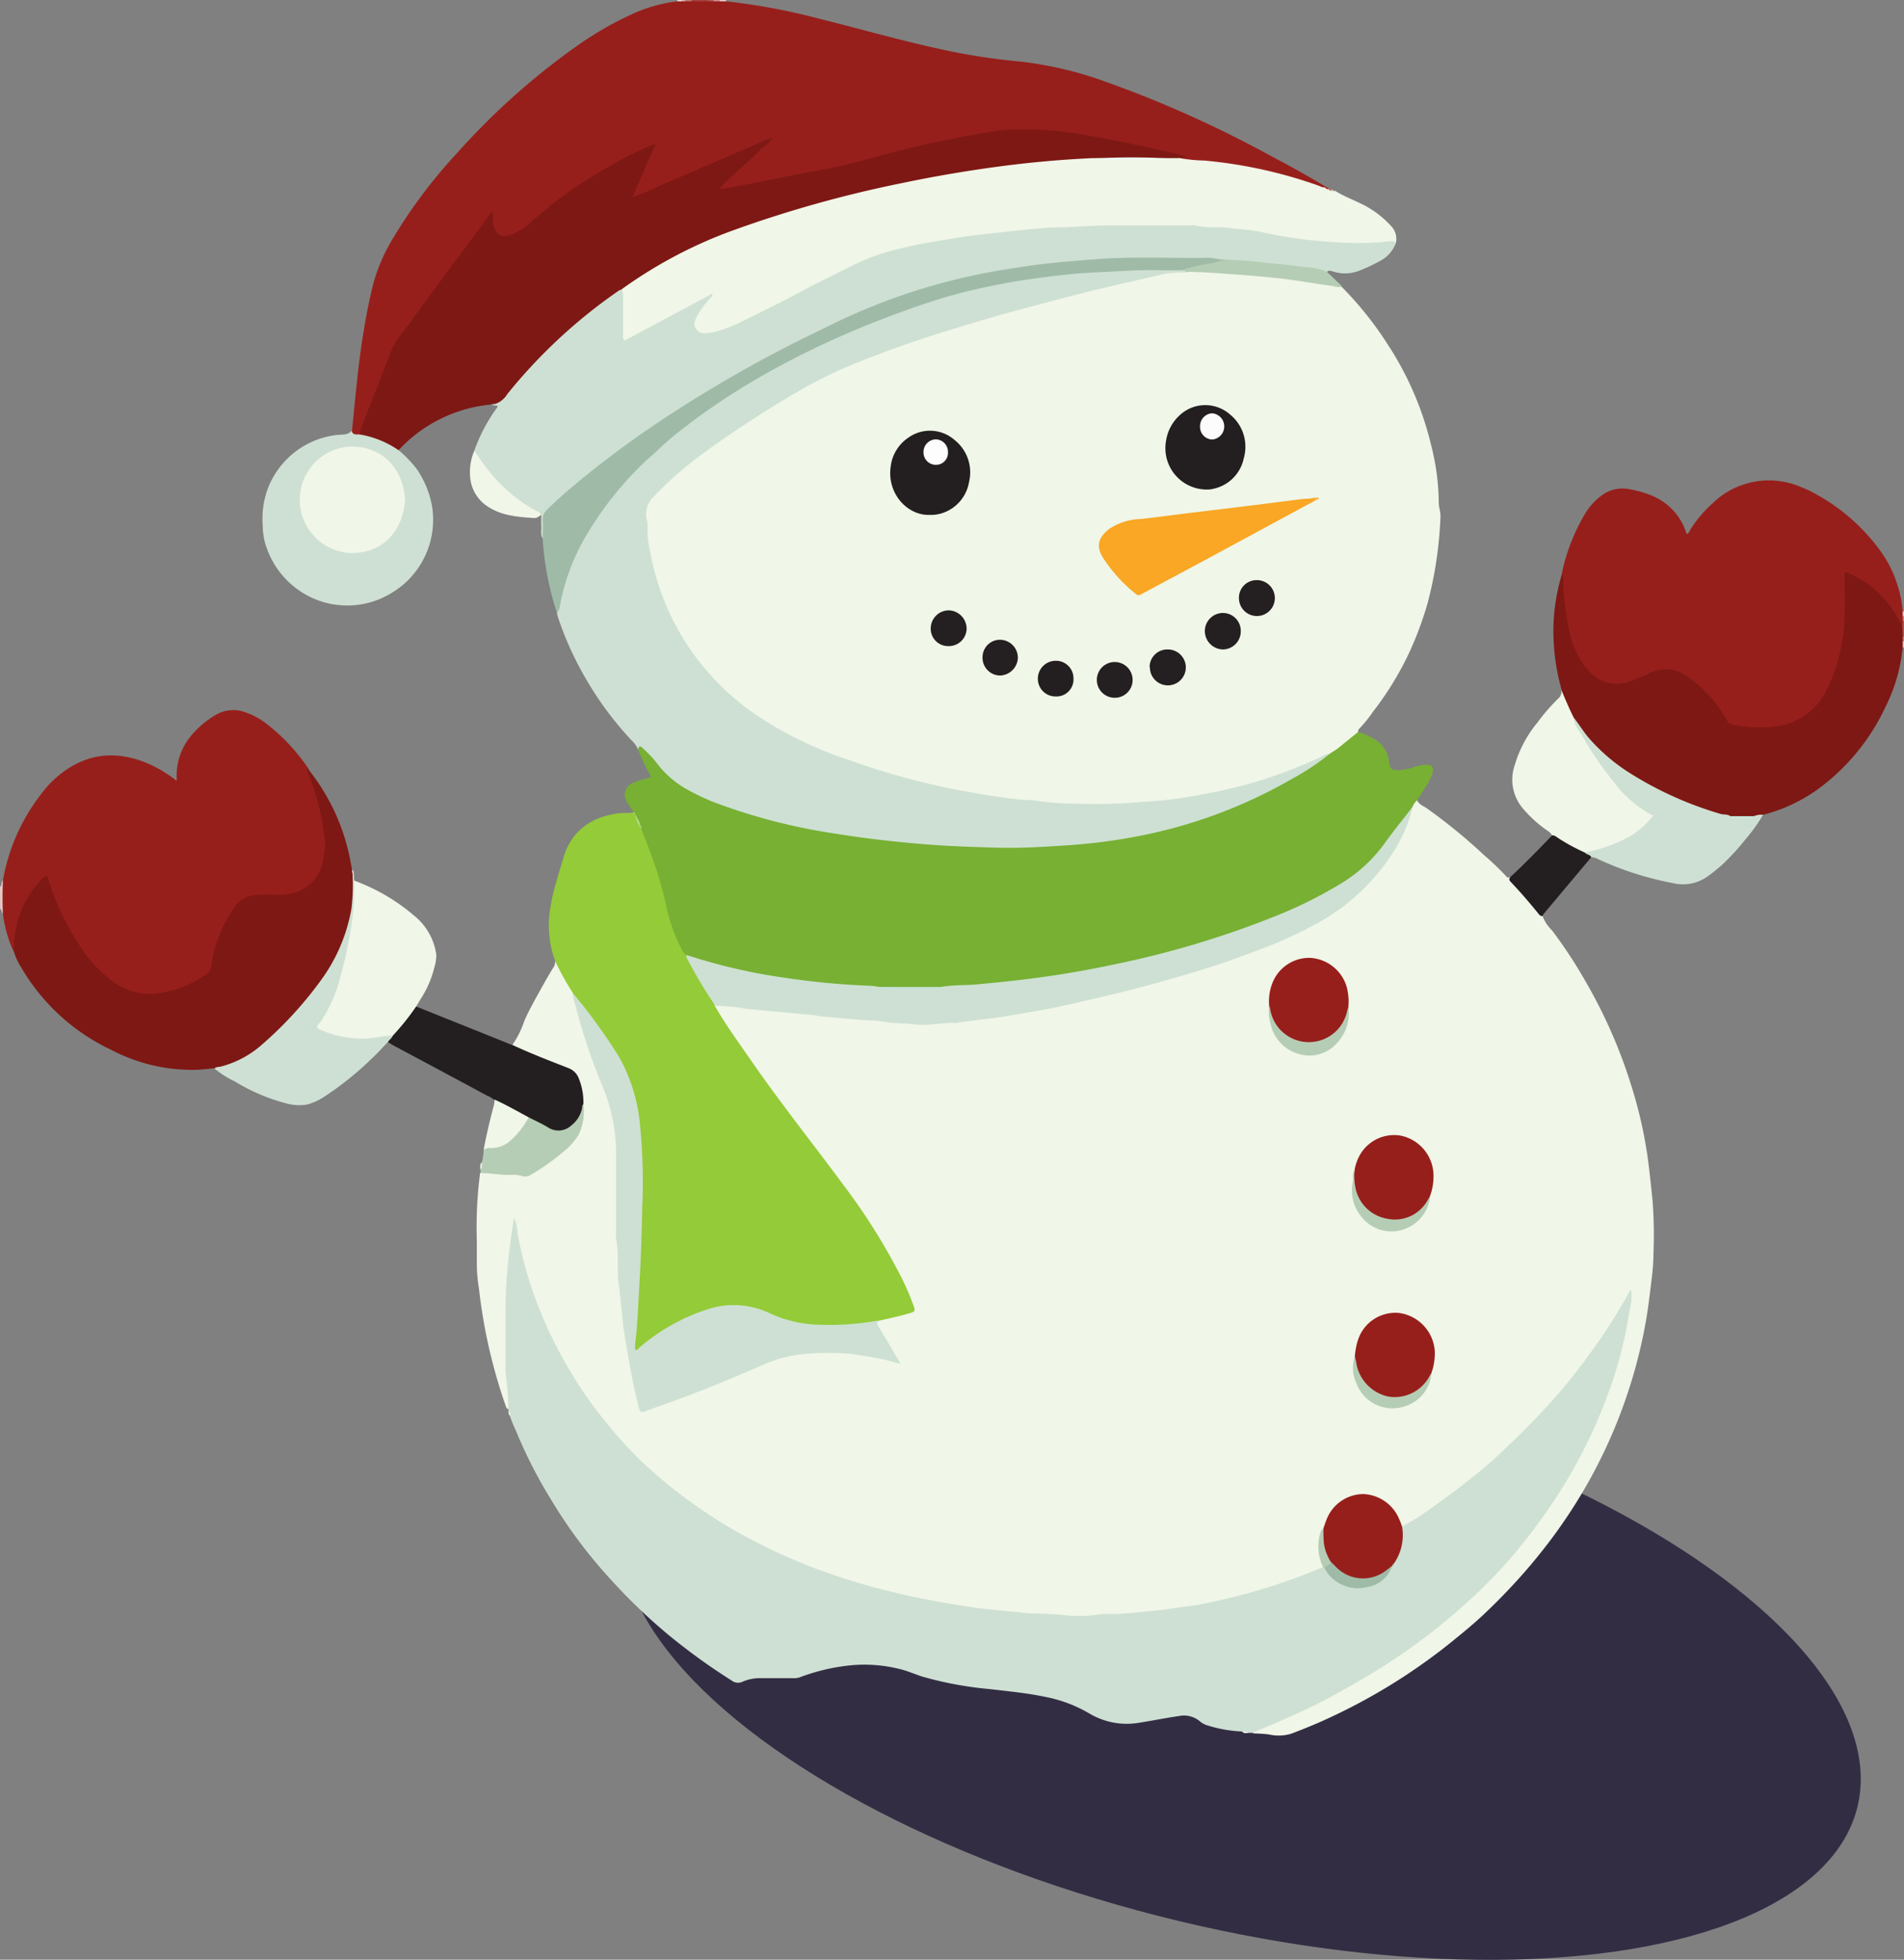 <svg xmlns="http://www.w3.org/2000/svg" viewBox="0 0 260.87 268.55"><rect x="0" y="0" width="260.87" height="268.55" fill="#808080" stroke="none"/><defs><style>.cls-1{fill:#332d44;}.cls-2{fill:#e6c9c8;}.cls-3{fill:#a7413d;}.cls-4{fill:#a8504d;}.cls-5{fill:#bf7572;}.cls-6{fill:#e1cbca;}.cls-7{fill:#ca8d8b;}.cls-8{fill:#e8cccb;}.cls-9{fill:#efdcdb;}.cls-10{fill:#b15956;}.cls-11{fill:#ecd0cf;}.cls-12{fill:#c78380;}.cls-13{fill:#b87e7c;}.cls-14{fill:#d9abab;}.cls-15{fill:#f0f6e8;}.cls-16{fill:#cee0d3;}.cls-17{fill:#971f1b;}.cls-18{fill:#7e1814;}.cls-19{fill:#231f20;}.cls-20{fill:#b6cdb5;}.cls-21{fill:#77b033;}.cls-22{fill:#94cb38;}.cls-23{fill:#9fbba8;}.cls-24{fill:#a9d472;}.cls-25{fill:#aa2e2a;}.cls-26{fill:#c06c66;}.cls-27{fill:#e1c1bd;}.cls-28{fill:#b7ccb5;}.cls-29{fill:#c8ebde;}.cls-30{fill:#c5e2db;}.cls-31{fill:#b9dc8e;}.cls-32{fill:#a6ce69;}.cls-33{fill:#edfaf2;}.cls-34{fill:#f9a724;}.cls-35{fill:#242021;}.cls-36{fill:#241f20;}.cls-37{fill:#f5b64b;}.cls-38{fill:#fcfcfc;}.cls-39{fill:#fdfdfd;}</style></defs><title>Snowman</title><g id="Layer_2" data-name="Layer 2"><g id="Layer_1-2" data-name="Layer 1"><g id="Snowman"><ellipse class="cls-1" cx="170.03" cy="227.18" rx="37.04" ry="86.88" transform="translate(-90.67 339.23) rotate(-76.44)"/><path class="cls-2" d="M0,121.54c.31-.21.1-.66.41-.87a6.09,6.09,0,0,1,0,4.52c-.24-.15-.13-.52-.4-.65Z"/><path class="cls-3" d="M94.74,0H97.1A.23.23,0,0,1,97,.32a3,3,0,0,1-2.21,0A.23.23,0,0,1,94.74,0Z"/><path class="cls-4" d="M260.87,85.1v2.14a.21.21,0,0,1-.31,0,2.6,2.6,0,0,1-.18-1.38,1.25,1.25,0,0,1,.18-.67A.22.22,0,0,1,260.87,85.1Z"/><path class="cls-5" d="M94.74,0a1.23,1.23,0,0,1,0,.19.59.59,0,0,1-.79.11.2.2,0,0,1,0-.3Z"/><path class="cls-6" d="M260.87,88.74h-.19a.62.62,0,0,1-.12-.81.21.21,0,0,1,.31,0Z"/><path class="cls-7" d="M97.75,0h.85a.19.19,0,0,1,0,.29.71.71,0,0,1-.79,0A.19.19,0,0,1,97.75,0Z"/><path class="cls-8" d="M98.62.18a1.1,1.1,0,0,1,0-.18h.86c0,.06,0,.12,0,.18A.54.54,0,0,1,98.62.18Z"/><path class="cls-9" d="M92.81.18a1.09,1.09,0,0,1,0-.18h.64a.2.2,0,0,1,0,.29A.45.45,0,0,1,92.81.18Z"/><path class="cls-10" d="M97.75,0a1.1,1.1,0,0,0,0,.18.43.43,0,0,1-.66,0c0-.07,0-.13,0-.2Z"/><path class="cls-11" d="M260.69,83.8a.37.37,0,0,1,.18,0v.65a.2.2,0,0,1-.29,0A.44.44,0,0,1,260.69,83.8Z"/><path class="cls-12" d="M260.69,84.43a.29.29,0,0,1,.18,0v.64l-.19,0A.41.41,0,0,1,260.69,84.43Z"/><path class="cls-13" d="M260.87,87.89l-.09,0h-.09a.41.41,0,0,1,0-.65l.18,0Z"/><path class="cls-14" d="M93.45.18c0-.06,0-.12,0-.18h.43a.62.62,0,0,1,0,.19A.27.27,0,0,1,93.45.18Z"/><path class="cls-15" d="M194.16,109.67c.24.53.77.75,1.19,1a75.61,75.61,0,0,1,8,6.53,37.39,37.39,0,0,1,3.13,3c.1.13.26,0,.39,0,1.23,1.51,2.62,2.89,3.83,4.43a5.93,5.93,0,0,1,.63.86,5.3,5.3,0,0,0,1.31,2,65,65,0,0,1,4.57,6.95,69.48,69.48,0,0,1,6.4,14.66,61.07,61.07,0,0,1,2.13,9.44c.27,2,.48,4,.68,6a62.55,62.55,0,0,1,.12,7.37c0,1.4-.17,2.82-.35,4.23-.2,1.62-.39,3.24-.67,4.84A70.05,70.05,0,0,1,213.92,209c-1.29,1.86-2.69,3.65-4.15,5.4a84.46,84.46,0,0,1-6.16,6.53c-1.64,1.57-3.4,3-5.18,4.43s-3.74,2.83-5.69,4.13a80.49,80.49,0,0,1-10.54,5.88c-1.73.82-3.52,1.54-5.31,2.22a6,6,0,0,1-3,.1c-.75-.11-1.48-.12-2.23-.16.16-.66.78-.66,1.24-.85A101.06,101.06,0,0,0,191.17,227a76.73,76.73,0,0,0,21.28-21A65.32,65.32,0,0,0,223,179.62a13.11,13.11,0,0,1,.33-2.18,73.28,73.28,0,0,1-5,7.87,92,92,0,0,1-12.63,14.11A80.06,80.06,0,0,1,193.1,209c-.33.2-.64.48-1.08.29a2.4,2.4,0,0,1-.5-.93,5.09,5.09,0,0,0-4.79-3.32c-2.25,0-3.75,1.31-4.72,3.26-.21.42-.32.87-.52,1.29a5.48,5.48,0,0,0-.31,3.92,2.65,2.65,0,0,1,.23,1.33,2,2,0,0,1-1.07.68,81.49,81.49,0,0,1-22.47,5.6,82.79,82.79,0,0,1-10.78.6,112.91,112.91,0,0,1-29.66-4.5,74.13,74.13,0,0,1-24.32-12.09,59.09,59.09,0,0,1-22.29-34.67,8,8,0,0,1-.32-2.67c0-.22-.2,0-.07-.06s0,0,0,.09c-.23,2.35-.56,4.68-.77,7-.23,2.5-.12,5-.17,7.49a67.07,67.07,0,0,0,.39,9.4,1.58,1.58,0,0,1-.26,1.42.9.9,0,0,1-.35-.52,74,74,0,0,1-2.89-10.89c-.31-1.74-.58-3.49-.77-5.24a20.65,20.65,0,0,1-.28-3.6c0-1,0-1.93,0-2.89a57.23,57.23,0,0,1,.45-9.25,1.23,1.23,0,0,1,1-.24c1.48.24,3,.11,4.47.29a2.21,2.21,0,0,0,1.45-.22,35.68,35.68,0,0,0,4.37-3.06,6.48,6.48,0,0,0,2.53-6.13c0-.32,0-.64,0-1-.2-2.08-.85-3.71-3.19-4.35a49.09,49.09,0,0,1-5.25-2.1c-.38-.15-.86-.22-.95-.75a12.84,12.84,0,0,0,1.64-3.32c.74-1.66,1.65-3.22,2.52-4.8.5-.89,1-1.77,1.56-2.65a1.36,1.36,0,0,0,.12-.63c.1,0,.24,0,.28.08.66,1.5,1.78,2.76,2.36,4.32a98.32,98.32,0,0,0,4.1,12.51,25.22,25.22,0,0,1,1.92,9.92c0,3.22-.07,6.43,0,9.65a113.76,113.76,0,0,0,2.81,23.24c.41,1.74.43,1.74,2.13,1.13,5-1.83,10-3.79,14.92-6a19.79,19.79,0,0,1,7.28-1.59,37.29,37.29,0,0,1,10.84,1.27c-.83-1.5-1.71-2.8-2.43-4.18-.22-.43-.62-.86-.06-1.33a26.39,26.39,0,0,1,3.7-1c1.07-.35,1.16-.45.75-1.5a54.85,54.85,0,0,0-4.41-8.55c-3.23-5.33-7.14-10.16-10.88-15.12-3.86-5.13-7.66-10.31-11.12-15.73-.24-.38-.59-.75-.37-1.27a1.75,1.75,0,0,1,1.25-.11c4.39.53,8.79,1,13.19,1.41q5.26.53,10.55.94c7.79.61,15.36-.91,22.91-2.43a171.53,171.53,0,0,0,21.91-5.9A71,71,0,0,0,181,125.88a28.1,28.1,0,0,0,10.17-10.2,21.88,21.88,0,0,0,2.08-5C193.4,110.18,193.58,109.74,194.16,109.67Z"/><path class="cls-16" d="M69.66,193.13a41.59,41.59,0,0,0-.39-5c0-.32,0-.64,0-1,0-2.61,0-5.22,0-7.83a62.06,62.06,0,0,1,.4-6.81c.18-1.87.48-3.72.74-5.6a4.8,4.8,0,0,1,.49,2.07,54.07,54.07,0,0,0,3.37,11.33,58.6,58.6,0,0,0,4.14,8.08,52.67,52.67,0,0,0,4.55,6.44,57.37,57.37,0,0,0,5,5.52,69.61,69.61,0,0,0,12,9,78.4,78.4,0,0,0,16,7.07,94.51,94.51,0,0,0,11.37,2.85c2.44.47,4.88.9,7.34,1.2,1.76.21,3.54.33,5.3.54s3.69.11,5.53.31a18.39,18.39,0,0,0,5.44-.11,6.06,6.06,0,0,1,1.28,0c1.75,0,3.47-.24,5.2-.39,1.88-.15,3.73-.48,5.6-.71,1.15-.14,2.3-.4,3.45-.65a83.25,83.25,0,0,0,14.83-4.7.63.63,0,0,1,.41.21,5.25,5.25,0,0,0,4.3,2.35,4.79,4.79,0,0,0,4.45-2.59c0-.09.09-.18.14-.27l.18-.44a6.72,6.72,0,0,0,1.08-4.36.46.46,0,0,1,.21-.46,29.3,29.3,0,0,0,4.06-2.53c1.91-1.36,3.8-2.75,5.63-4.23,1.25-1,2.48-2,3.64-3.12,2.19-2.05,4.34-4.16,6.37-6.37a76.82,76.82,0,0,0,6-7.35,74.38,74.38,0,0,0,5.52-8.64c0-.05.1-.08.2-.16a7.05,7.05,0,0,1-.21,2.72,57.29,57.29,0,0,1-2.75,10.94,70.31,70.31,0,0,1-6.09,12.82,80.72,80.72,0,0,1-6.77,9.44,68.26,68.26,0,0,1-6.86,7.06,83.06,83.06,0,0,1-14.29,10.41c-2.35,1.36-4.7,2.71-7.15,3.87s-4.86,2.22-7.34,3.22a2.6,2.6,0,0,0-.36.21h-.63c-.25-.21-.6,0-.86-.19a18.28,18.28,0,0,1-4.81-.86,2.7,2.7,0,0,1-.93-.5,3.4,3.4,0,0,0-2.91-.76c-1.79.26-3.56.62-5.35.9a10,10,0,0,1-6.89-1.23,18.88,18.88,0,0,0-5.85-2.25c-2.6-.56-5.25-.81-7.9-1.12a49.45,49.45,0,0,1-9.19-1.71c-1.09-.35-2.13-.83-3.24-1.07a19.73,19.73,0,0,0-6.55-.47,27.27,27.27,0,0,0-7,1.65,2.5,2.5,0,0,1-.94.11c-1.43,0-2.86,0-4.29,0a6,6,0,0,0-2.6.49,1.42,1.42,0,0,1-1.49-.17A84.39,84.39,0,0,1,91.54,224a76.84,76.84,0,0,1-7.86-7.55,67.08,67.08,0,0,1-8.21-11,64.75,64.75,0,0,1-4.59-8.92c-.34-.82-.74-1.62-1-2.47-.18-.18,0-.47-.2-.65A1.48,1.48,0,0,0,69.66,193.13Z"/><path class="cls-17" d="M.4,125.19c-.07-1.5-.06-3,0-4.52a26.69,26.69,0,0,1,5.35-12,13.94,13.94,0,0,1,3.76-3.46c3.55-2.21,7.2-2.12,10.93-.51A18.49,18.49,0,0,1,24.2,107c0-.72,0-1.31.09-1.89a8.34,8.34,0,0,1,2-4.41A12.75,12.75,0,0,1,29.5,98a4.73,4.73,0,0,1,4.11-.39,9.91,9.91,0,0,1,2.73,1.44,26.42,26.42,0,0,1,5.85,6.18,29.78,29.78,0,0,1,2.58,9.43A9.09,9.09,0,0,1,44,119.6a5.79,5.79,0,0,1-5.47,3.28c-1,0-1.93,0-2.89,0a4,4,0,0,0-3.5,1.93,17.07,17.07,0,0,0-2.74,6.91,3,3,0,0,1-1.56,2.39,15.55,15.55,0,0,1-6.4,2.26c-3.86.37-6.63-1.56-9-4.32a33.88,33.88,0,0,1-5.86-10.64c-.12-.31-.07-.81-.5-.85s-.51.35-.71.6a13.53,13.53,0,0,0-3.21,8.11c0,.39,0,.8-.31,1.09A17.09,17.09,0,0,1,.4,125.19Z"/><path class="cls-18" d="M260.69,87.26v1.49a23.25,23.25,0,0,1-2.38,8.17,29.4,29.4,0,0,1-9.14,11.16,22.23,22.23,0,0,1-7.59,3.57,3.11,3.11,0,0,1-1.36.47,16.41,16.41,0,0,1-2.89,0,43.55,43.55,0,0,1-16.13-7.38,21.36,21.36,0,0,1-5.72-6.29,10.23,10.23,0,0,1-1.54-4,29.28,29.28,0,0,1-1.07-9.36A27.45,27.45,0,0,1,214,78.67c.56.12.43.59.46.94.14,1.53.22,3.06.46,4.58a18,18,0,0,0,1.68,5.73q2.55,4.8,7.6,2.83a7,7,0,0,0,.89-.37c2.94-1.66,5.48-.93,7.79,1.27a17.89,17.89,0,0,1,3.83,4.57,1.49,1.49,0,0,0,1.07.8,13.51,13.51,0,0,0,7.3-.21c3-1,4.72-3.33,5.78-6.2a27.77,27.77,0,0,0,1.63-10c0-1.21,0-2.43,0-3.64,0-.72.38-1,1-.65,3.27,1.61,6,3.77,7.13,7.4C260.66,86.25,260.67,86.75,260.69,87.26Z"/><path class="cls-18" d="M1.9,130.38a13.73,13.73,0,0,1,.87-5.23A12.7,12.7,0,0,1,6.26,120c.29.08.31.35.38.57a35.88,35.88,0,0,0,4.08,8.68,18.34,18.34,0,0,0,5.2,5.58A8.68,8.68,0,0,0,22.37,136a14.92,14.92,0,0,0,6-2.59,1.09,1.09,0,0,0,.54-.84,18.24,18.24,0,0,1,2.1-6.46,17,17,0,0,1,1.26-2,3.91,3.91,0,0,1,3.17-1.49,26.62,26.62,0,0,1,2.68,0,8.23,8.23,0,0,0,2.32-.33,5.43,5.43,0,0,0,3.86-4.76,8.93,8.93,0,0,0,.24-2.11c-.16-1.16-.31-2.32-.52-3.47a34.31,34.31,0,0,0-1.91-6.21c-.07-.18-.12-.34,0-.48A28.57,28.57,0,0,1,48,117.93c.08.41.15.83.23,1.25a.81.81,0,0,1,.08.48,19.08,19.08,0,0,1-.19,6.17A27.47,27.47,0,0,1,42,137.31a50.08,50.08,0,0,1-6.44,6.42,9.9,9.9,0,0,1-6.16,2.66c-.78.07-1.56.17-2.34.21a23.88,23.88,0,0,1-11.84-2.74A28.19,28.19,0,0,1,2.92,132.6,8.28,8.28,0,0,1,1.9,130.38Z"/><path class="cls-19" d="M70.26,143.22c2.48,1.16,5,2.12,7.57,3.13a2.42,2.42,0,0,1,1.5,1.51,8.61,8.61,0,0,1,.6,3.44,3.9,3.9,0,0,1-2.52,3.7,2.23,2.23,0,0,1-2,0,32.75,32.75,0,0,1-3.1-1.64c-1.18-.66-2.42-1.2-3.6-1.86a3.19,3.19,0,0,1-1-.78,3.61,3.61,0,0,0-1-.59q-6.37-3.43-12.76-6.84c-.28-.15-.54-.33-.81-.5-.16-.5.31-.68.52-1a40,40,0,0,0,2.5-3.14c.21-.31.37-.7.84-.73L69.66,143C69.86,143.11,70.06,143.16,70.26,143.22Z"/><path class="cls-16" d="M53.82,141.92c-.12.35-.46.53-.64.83-.69.72-1.34,1.47-2.07,2.14a43.72,43.72,0,0,1-6.62,5.36,8.27,8.27,0,0,1-2.41,1.11,6.68,6.68,0,0,1-2.92-.17,26.3,26.3,0,0,1-7-3,12.41,12.41,0,0,1-2.77-1.77c.25-.25.6-.18.91-.27a13.65,13.65,0,0,0,5.59-3,52.51,52.51,0,0,0,8.09-8.83,23.31,23.31,0,0,0,4.18-9.86,28.62,28.62,0,0,0,.14-4.81c.06-.1.12-.09.17,0l.06,1a7.91,7.91,0,0,1,.21,3.8A47.84,47.84,0,0,1,46,136.83a12,12,0,0,1-1.64,3.1c-.44.58-.39.91.32,1.16a14.72,14.72,0,0,0,6.61.84C52.09,141.84,53,141.35,53.82,141.92Z"/><path class="cls-16" d="M215.64,98.37c.75.95,1.37,2,2.17,2.9a25.34,25.34,0,0,0,5.34,4.57,49.18,49.18,0,0,0,12.6,5.7c.44.13.93,0,1.33.31a6.92,6.92,0,0,0,3.2,0,2.83,2.83,0,0,1,1.29-.2,24.12,24.12,0,0,1-2.48,3.45,32.83,32.83,0,0,1-3.1,3.37,23.21,23.21,0,0,1-2,1.61,5.77,5.77,0,0,1-4.77.94,43.27,43.27,0,0,1-10.4-3.35,1.71,1.71,0,0,0-.82-.2c-.44,0-.86-.11-.91-.67a2.69,2.69,0,0,1,1.55-.62,14.41,14.41,0,0,0,6.8-3.63c.51-.52.53-.75-.14-1.15-2.58-1.52-4.31-3.91-6-6.26a44.8,44.8,0,0,1-3.47-5.51C215.59,99.24,215.26,98.84,215.64,98.37Z"/><path class="cls-20" d="M72.43,153.11c.91.47,1.86.89,2.73,1.43a2.59,2.59,0,0,0,3.14-.33,4,4,0,0,0,1.42-2.2c.07-.24,0-.5.21-.71a7.36,7.36,0,0,1-.68,4.26,9.1,9.1,0,0,1-2.08,2.29A30.23,30.23,0,0,1,72.7,161a1.34,1.34,0,0,1-1.13.17A4.5,4.5,0,0,0,70,161c-1.4.07-2.77-.26-4.16-.25v-.39c.23-.33,0-.75.19-1.08a8.93,8.93,0,0,0,.24-1.7.87.87,0,0,1,.87-.49,5,5,0,0,0,3.93-2.38A5.14,5.14,0,0,1,72.43,153.11Z"/><path class="cls-19" d="M217.15,116.83c.22.31.71.25.87.64l-6.48,7.72a2.67,2.67,0,0,0-.22.36.68.68,0,0,1-.52-.32c-1.18-1.46-2.4-2.88-3.69-4.25-.19-.2-.43-.39-.25-.72,2-1.87,3.91-3.8,5.79-5.78a.41.41,0,0,1,.57-.07A30.92,30.92,0,0,1,217.15,116.83Z"/><path class="cls-15" d="M72.43,153.11a11.3,11.3,0,0,1-2.78,3.44,3.9,3.9,0,0,1-2.39.77,1.55,1.55,0,0,0-1,.25c.39-2.07.87-4.12,1.42-6.15a4.53,4.53,0,0,0,.08-.74C69.35,151.4,70.88,152.28,72.43,153.11Z"/><path class="cls-15" d="M66,159.27c0,.37.11.76-.19,1.08C65.84,160,65.68,159.58,66,159.27Z"/><path class="cls-15" d="M170.2,237.3c.3,0,.62-.1.86.19C170.76,237.48,170.43,237.6,170.2,237.3Z"/><path class="cls-15" d="M69.67,193.34c.24.16.21.41.2.65C69.63,193.83,69.67,193.58,69.67,193.34Z"/><path class="cls-21" d="M194.16,109.67a2.21,2.21,0,0,0-.62.89c-3.17,5.43-7.21,9.93-13,12.71a117.27,117.27,0,0,1-19.76,7.25,147,147,0,0,1-17.49,3.61,99.92,99.92,0,0,1-12.45,1.2c-.75,0-1.47.26-2.23.23-2.67,0-5.33,0-8,0-3.41-.3-6.82-.41-10.22-.84a79.87,79.87,0,0,1-16.17-3.5A2.32,2.32,0,0,1,93.08,130a20.52,20.52,0,0,1-1.85-4.89,64.15,64.15,0,0,0-3.36-10.67,3.35,3.35,0,0,1-.2-.61c0-.24-.06-.49-.13-.72a6.24,6.24,0,0,0-.36-.84c-.08-.15-.15-.3-.22-.45a.88.88,0,0,1-.07-.23.3.3,0,0,0-.09-.32c-.27-.42-.57-.82-.81-1.25a1.76,1.76,0,0,1,.87-2.79,9.33,9.33,0,0,1,1.41-.47,1.89,1.89,0,0,0,.92-.34,30.34,30.34,0,0,1-1.78-3.73c0-.87.46-.56.79-.33A7.31,7.31,0,0,1,89.89,104a17.11,17.11,0,0,0,7.94,5.59,83.37,83.37,0,0,0,18.34,4.58c4.17.63,8.34,1.09,12.55,1.32,3.45.18,6.9.48,10.36.39,8.62-.23,17.16-1.05,25.4-3.84a65.45,65.45,0,0,0,17.42-8.79c1-.68,1.9-1.45,2.82-2.22.39-.32.73-.79,1.34-.72a8.76,8.76,0,0,1,2.16.91,4.13,4.13,0,0,1,2.09,3.07c.14,1.15.4,1.3,1.54,1.23a9.66,9.66,0,0,0,2-.42,5.53,5.53,0,0,1,1.57-.3c.82,0,1.08.36.84,1.17a7.1,7.1,0,0,1-.84,1.73C195,108.36,194.58,109,194.16,109.67Z"/><path class="cls-17" d="M93.45.18h3.66l.66,0h1.7a88.67,88.67,0,0,1,13.23,2.5c5.39,1.35,10.74,2.88,16.18,4.06a85,85,0,0,0,10.66,1.67,50.92,50.92,0,0,1,12.05,2.83,156.54,156.54,0,0,1,22.5,10.11c2.52,1.34,5,2.69,7.46,4.19a.19.19,0,0,1-.12.29,2.39,2.39,0,0,1-1.34-.25,65.17,65.17,0,0,0-17.54-3.43c-.37,0-.81,0-1-.46a.46.46,0,0,1,.26-.15c.23-.08,0-.05,0-.05-2.69-.36-5.29-1.17-7.95-1.68a101.88,101.88,0,0,0-10.69-1.66,39.41,39.41,0,0,0-10.33.75c-5.38,1-10.67,2.36-15.94,3.79-2.69.73-5.46,1.13-8.19,1.66s-5.6,1.15-8.42,1.62c-.28.05-.56.12-.84.15s-.62.08-.79-.19.06-.62.28-.83a65.32,65.32,0,0,1,6.64-6l.08-.05c.06-.06.18-.06.19-.17s0-.09,0,0-.07.09-.13.11C103.55,20.2,101.23,21,99,22c-3.53,1.56-7.1,3-10.62,4.58-.53.23-1.2.8-1.67.37s.18-1,.38-1.54c.66-1.73,1.55-3.37,2.25-5.22a57,57,0,0,0-8.86,4.7,62.75,62.75,0,0,0-7.35,5.53,10.57,10.57,0,0,1-2.65,1.79c-1.86.81-3.1,0-3.21-2a4.8,4.8,0,0,1,0-.7C65.58,31.79,64,34,62.45,36.1c-2.39,3.25-4.74,6.54-7.2,9.73-1.61,2.11-2.24,4.6-3.21,7-.85,2.07-1.67,4.17-2.41,6.3a1,1,0,0,1-.4.61c-.57.06-1.13.1-1-.75.4-3.9.73-7.81,1.3-11.7.41-2.75.89-5.49,1.56-8.19A24,24,0,0,1,53.7,32.9a69.7,69.7,0,0,1,8.82-11.81A97.36,97.36,0,0,1,79.25,6.15a46.09,46.09,0,0,1,7.61-4.33,20.48,20.48,0,0,1,6-1.64Z"/><path class="cls-22" d="M87.87,113.59c.78,2.09,1.65,4.15,2.29,6.3.44,1.49.87,3,1.18,4.52a22.84,22.84,0,0,0,2.24,6,1.61,1.61,0,0,0,.52.52c1,1.81,2,3.57,3.08,5.33a4.44,4.44,0,0,1,.77,1.61c1.47,2.54,3.19,4.91,4.85,7.31,4.14,6,8.69,11.68,13,17.53a83.75,83.75,0,0,1,7.79,12.53,34.13,34.13,0,0,1,1.63,3.83c.17.48.1.69-.42.84-1.43.43-2.89.74-4.35,1.07-1.54.84-3.25.77-4.9.88A21.44,21.44,0,0,1,104.81,180a10.71,10.71,0,0,0-8-.22,25.82,25.82,0,0,0-8.66,4.82c-.34.27-.68.81-1.16.54s-.29-.83-.24-1.29c.29-2.48.42-5,.53-7.47.23-5.59.6-11.19.45-16.79-.12-4.22-.44-8.42-2.12-12.39A38.65,38.65,0,0,0,80.39,139a13,13,0,0,1-1.92-2.95,41.23,41.23,0,0,1-2.37-4.26,14.29,14.29,0,0,1-.86-6.18,26.6,26.6,0,0,1,.93-4.6c.31-1.13.67-2.25,1-3.38,1-3.6,3.75-5.75,7.72-6.19.63-.07,1.28,0,1.92-.07.13,0,.15.19.24.28h0c.16.17,0,.45.25.61s.2.4.27.6S87.75,113.36,87.87,113.59Z"/><path class="cls-16" d="M182.17,103.31a33.51,33.51,0,0,1-5.16,3.43,67.83,67.83,0,0,1-21.89,8,78.09,78.09,0,0,1-8.9,1.1c-3.17.21-6.34.41-9.51.32-3.57-.09-7.13-.21-10.68-.52-3.81-.33-7.59-.75-11.35-1.37a80,80,0,0,1-17.23-4.48,32.74,32.74,0,0,1-3.37-1.64,13.13,13.13,0,0,1-4-3.46,15.71,15.71,0,0,0-2.13-2.26c-.38-.32-.47,0-.51.29a4.26,4.26,0,0,0-1-1.36,46.07,46.07,0,0,1-6.34-8.64,43.73,43.73,0,0,1-3.68-8.24,3.48,3.48,0,0,1-.1-.41,21.5,21.5,0,0,1,1.83-6.79,41.23,41.23,0,0,1,7.4-11.34C91.82,59,99.41,53.85,107.6,49.52a121.69,121.69,0,0,1,22.68-9.24,82.59,82.59,0,0,1,16-2.86,153.28,153.28,0,0,1,15.6-.61c.28.07.6.08.64.47a.74.74,0,0,1-.56.27c-5.51.53-10.76,2.22-16.09,3.53-7,1.74-14,3.81-20.87,6.11a90,90,0,0,0-21.72,10.54A111.42,111.42,0,0,0,93,65.2a41.51,41.51,0,0,0-3.21,3.15,3.16,3.16,0,0,0-.9,2.45,37.8,37.8,0,0,0,1.54,9,34,34,0,0,0,7.67,13.1c5,5.33,11.28,8.54,18,11a104.8,104.8,0,0,0,22.47,5.37,87.65,87.65,0,0,0,14.21.7A74.36,74.36,0,0,0,177.35,105a37,37,0,0,0,3.52-1.57C181.27,103.26,181.69,103,182.17,103.31Z"/><path class="cls-18" d="M105.89,18.86a3.51,3.51,0,0,1-1,1.06,3.83,3.83,0,0,0-.51.39C102.8,22,101,23.4,99.4,25a2.33,2.33,0,0,0-.71.91c1.42-.25,2.74-.46,4-.71,3.17-.62,6.33-1.3,9.5-1.86s6.1-1.37,9.11-2.19,6.13-1.54,9.23-2.14c1.81-.35,3.62-.7,5.44-1a29.81,29.81,0,0,1,3-.28,48.68,48.68,0,0,1,9.86.8c4.28.71,8.5,1.65,12.71,2.64.31.08.61.18,1.11.33l-1.08.12c-.61.43-1.3.25-2,.27-3,0-6.08,0-9.11,0a144.82,144.82,0,0,0-17,1.65,185.47,185.47,0,0,0-29.13,6.89,73.09,73.09,0,0,0-19,9.25,70.06,70.06,0,0,0-7.1,5.5,61.85,61.85,0,0,0-9.17,9.69c-.53.72-1.26.3-1.84.57a19.78,19.78,0,0,0-12.6,6.24A.72.72,0,0,1,54,61.6a15.43,15.43,0,0,0-4.18-1.72.68.68,0,0,1-.5-.34,4.89,4.89,0,0,1,.46-1.64c1.3-3.39,2.65-6.76,3.94-10.15a10.72,10.72,0,0,1,1.6-2.37c2.47-3.43,5-6.83,7.51-10.23,1.49-2,3-4,4.56-6.17a2.21,2.21,0,0,1,.14,1.21,2.58,2.58,0,0,0,.33,1.33,1.39,1.39,0,0,0,1.78.76,8.1,8.1,0,0,0,3.26-2A62,62,0,0,1,83.11,23,51.14,51.14,0,0,1,89,20a8,8,0,0,1,.81-.23L86.67,27a34.48,34.48,0,0,0,3.79-1.58C93.25,24.23,96,23,98.81,21.84l5.58-2.44a7.26,7.26,0,0,1,1.5-.54Z"/><path class="cls-16" d="M67.27,55.5A3.14,3.14,0,0,0,69.51,54a72.44,72.44,0,0,1,15.4-14.26s.13,0,.19-.07c.57.28.5.83.5,1.31,0,1.36,0,2.71,0,4.07,0,1.14.06,1.18,1,.68,2.77-1.4,5.48-2.93,8.22-4.38.6-.31,1.19-.66,1.81-.93.31-.14.71-.4,1-.06s-.1.59-.28.85-.47.63-.72.94a5.94,5.94,0,0,0-.68,1c-.29.57-.67,1.17-.23,1.8s1.14.48,1.77.33a23.13,23.13,0,0,0,4.68-1.81c4.22-2,8.37-4.19,12.5-6.39a43.73,43.73,0,0,1,13.39-4.31c5.22-.88,10.47-1.36,15.74-1.76,6.38-.47,12.77-.47,19.15-.34a62.32,62.32,0,0,1,11.38,1.17,60.32,60.32,0,0,0,16,1c.4,0,1-.25.86.61A4.46,4.46,0,0,1,189,35.8a22.15,22.15,0,0,1-2.7,1.27,5.31,5.31,0,0,1-3.64.14c-.31-.09-.61-.24-.88.08a54.29,54.29,0,0,1-5.39-.65c-2.79-.31-5.59-.57-8.4-.74a117.94,117.94,0,0,0-15.95-.18,101.66,101.66,0,0,0-26.33,4.37c-7.26,2.28-14,5.67-20.72,9.2a159.58,159.58,0,0,0-14.33,8.58,139.67,139.67,0,0,0-14.2,10.87c-1.22,1.06-2.13,2.18-1.82,3.93a1.06,1.06,0,0,1-.3,1.09c-.33-.52-.14-1.09-.18-1.64s0-1.05,0-1.58a20.49,20.49,0,0,1-7.74-6.38A5.46,5.46,0,0,1,65,61.73,23,23,0,0,1,68,56c.08-.11.21-.2.16-.4Z"/><path class="cls-23" d="M74.35,73.76c0-.82.05-1.64,0-2.46A1.83,1.83,0,0,1,75,69.79c1.78-1.75,3.69-3.35,5.63-4.91a138.78,138.78,0,0,1,12-8.61q4.75-3.06,9.71-5.83c3.55-2,7.17-3.83,10.84-5.59A83.79,83.79,0,0,1,137.3,37c2.59-.43,5.18-.82,7.8-1.06,1.7-.16,3.4-.29,5.1-.42,5.13-.4,10.27-.1,15.4-.19.75,0,1.47.3,2.23.22-.09.59-.62.51-1,.59a29.47,29.47,0,0,1-5,.9c-.9,0-1.79,0-2.68,0-2.89-.11-5.78.14-8.66.27-2.61.11-5.23.38-7.84.74a93.8,93.8,0,0,0-11.39,2.19c-3,.8-6,1.85-8.92,2.94a122.57,122.57,0,0,0-12.07,5.2q-4.45,2.2-8.7,4.81a89.32,89.32,0,0,0-8,5.55,39.53,39.53,0,0,0-3.51,3c-.58.57-1.24,1.07-1.82,1.65a46.59,46.59,0,0,0-7.71,9.65A29.19,29.19,0,0,0,76.72,83,1.7,1.7,0,0,1,76.31,84,40.82,40.82,0,0,1,74.35,73.76Z"/><path class="cls-16" d="M49.3,59.54a13.19,13.19,0,0,1,5.37,2.2,16.48,16.48,0,0,1,2.42,2.52,13.15,13.15,0,0,1,2.1,5.08,11.67,11.67,0,0,1-5.68,12,11.58,11.58,0,0,1-13-.77,11.81,11.81,0,0,1-3.92-5.34A8.94,8.94,0,0,1,36,72.07a12,12,0,0,1,.65-5,11.53,11.53,0,0,1,9.49-7.46c.7-.1,1.52.08,2.06-.6C48.29,59.67,48.85,59.5,49.3,59.54Z"/><path class="cls-15" d="M53.82,141.92a14.54,14.54,0,0,0-2.63.32,14.12,14.12,0,0,1-7.74-1.34c-.05-.46.29-.62.47-.86a20.22,20.22,0,0,0,2.81-6.54,56.82,56.82,0,0,0,1.67-8.66,36.41,36.41,0,0,0,.09-4.18,26.76,26.76,0,0,1,8.17,4.75,8.37,8.37,0,0,1,3.12,5.42,5.66,5.66,0,0,1-.28,1.78,13.82,13.82,0,0,1-1.86,4.28l-.6,1A32.88,32.88,0,0,1,53.82,141.92Z"/><path class="cls-15" d="M65,61.73a28,28,0,0,0,3,4,21.42,21.42,0,0,0,5.25,4.16c.33.19.76.25.9.69-.32.16-.56.44-1,.41-2.27-.16-4.54-.31-6.49-1.69a5.27,5.27,0,0,1-2.21-3.6A7.5,7.5,0,0,1,65,61.73Z"/><path class="cls-24" d="M87,111.68a.4.4,0,0,1-.24-.28.11.11,0,0,1,0-.14A.4.4,0,0,1,87,111.68Z"/><path class="cls-15" d="M48.43,119.62h-.17v-.43A.43.43,0,0,1,48.43,119.62Z"/><path class="cls-15" d="M182.17,103.31a2.07,2.07,0,0,0-1.1.37,62.68,62.68,0,0,1-15.38,5c-2.12.43-4.26.77-6.41,1-1.29.13-2.62.2-3.93.3a72.41,72.41,0,0,1-8.33.14,36.6,36.6,0,0,1-4.78-.35c-.87-.14-1.76-.13-2.65-.22-3.07-.33-6.1-.86-9.13-1.45a99,99,0,0,1-14.27-4A51.34,51.34,0,0,1,103.65,98,34.61,34.61,0,0,1,92.21,85,35.52,35.52,0,0,1,89,75.2a10.94,10.94,0,0,1-.28-2.86,2.84,2.84,0,0,0-.08-1,3.33,3.33,0,0,1,.88-3.24A50.85,50.85,0,0,1,97,61.65a150.9,150.9,0,0,1,13-8.38,60.08,60.08,0,0,1,7.81-3.72q5.57-2.23,11.27-4c3.8-1.18,7.62-2.32,11.47-3.35s7.82-2.09,11.76-3c2.45-.59,4.92-1.1,7.37-1.7a19.9,19.9,0,0,1,2.77-.17,5,5,0,0,1,3-.26c5.31.36,10.61.81,15.87,1.65a11.83,11.83,0,0,1,2.49.57,47.49,47.49,0,0,1,6.31,7.89,43.42,43.42,0,0,1,5.94,13.74,32.72,32.72,0,0,1,1.07,8c0,.64.27,1.24.23,1.9a54,54,0,0,1-1.77,11.86A46.39,46.39,0,0,1,192.81,90a42.86,42.86,0,0,1-4.68,7.51,17.42,17.42,0,0,1-1.87,2.32.68.68,0,0,0-.2.49c-.92.74-1.84,1.5-2.77,2.24C182.93,102.82,182.54,103.05,182.17,103.31Z"/><path class="cls-17" d="M260.64,85.74a8.67,8.67,0,0,1-.84-1.48,14.31,14.31,0,0,0-6.75-5.83c-.06,0-.14,0-.22,0-.21.24-.1.53-.1.8,0,1.61.05,3.22,0,4.82a24.46,24.46,0,0,1-2.51,10.59,8.9,8.9,0,0,1-6.43,4.82,17,17,0,0,1-6.56-.22c-.37-.07-.51-.34-.66-.62a18.06,18.06,0,0,0-5.17-5.76,5,5,0,0,0-5.71-.46c-.73.34-1.5.65-2.27.92-2.72,1-5-.14-6.5-2.28a13.85,13.85,0,0,1-2.1-5.54,39.36,39.36,0,0,1-.66-6.13c0-.25,0-.5-.19-.7a26.8,26.8,0,0,1,3.18-8.23,8.61,8.61,0,0,1,2.28-2.53A4.65,4.65,0,0,1,223,67a14.25,14.25,0,0,1,3.09.83,8.2,8.2,0,0,1,5,5.35c.35-.14.42-.48.59-.74A17.25,17.25,0,0,1,234.61,69a11.07,11.07,0,0,1,12.11-2.27,13.66,13.66,0,0,1,1.65.75,26.87,26.87,0,0,1,8.79,7.38,16.57,16.57,0,0,1,3.53,8.92v.63c0,.22,0,.43,0,.65S260.65,85.52,260.64,85.74Z"/><path class="cls-15" d="M191.21,33.44c0-.38-.29-.45-.61-.4a38.74,38.74,0,0,1-7.91.13,61.44,61.44,0,0,1-9.89-1.37c-1.44-.32-3-.35-4.43-.56s-3.07.06-4.57-.35a3.42,3.42,0,0,0-.85,0c-3.64,0-7.29,0-10.93,0-2.25,0-4.48.22-6.72.27-1.91,0-3.83.21-5.74.42-2.78.3-5.57.56-8.34,1s-5.46.87-8.15,1.55a28.92,28.92,0,0,0-6.41,2.32c-2,1.05-4.12,2-6.12,3.08-2.85,1.57-5.78,3-8.68,4.42a18.67,18.67,0,0,1-4.29,1.62s-.06,0-.1,0c-.74.11-1.5.31-2.06-.43s-.11-1.38.19-2a14.21,14.21,0,0,1,1.72-2.3c.1-.14.28-.22.26-.59l-12,6.42c-.31-.27-.21-.58-.21-.84,0-1.64,0-3.29,0-4.93a2.34,2.34,0,0,0-.21-1.25,62.71,62.71,0,0,1,14.75-7.89,163.79,163.79,0,0,1,23.72-6.68q6.65-1.39,13.38-2.28,6.31-.84,12.68-1.13c.21,0,.43,0,.64,0q4.71.18,9.42,0h1.9A21.4,21.4,0,0,0,165,22a64,64,0,0,1,15.77,3.48,1.51,1.51,0,0,0,.81.21c.15.05.29.11.44.15a.69.69,0,0,0,.43.18.67.67,0,0,1,.21.1h0c.07.08.14.09.21,0,1.24.78,2.61,1.28,3.91,1.94A13.41,13.41,0,0,1,190.62,31,2.51,2.51,0,0,1,191.21,33.44Z"/><path class="cls-15" d="M217.15,116.83a25.44,25.44,0,0,1-3.56-1.92c-.29-.17-.54-.47-.94-.43a1.73,1.73,0,0,0-.67-.67,17.28,17.28,0,0,1-3.31-3,6.09,6.09,0,0,1-1.12-6A16.35,16.35,0,0,1,210.66,99a25.54,25.54,0,0,1,2.94-3.37,1.31,1.31,0,0,0,.33-1.09c.53,1.3,1.08,2.59,1.71,3.85,0,1,.75,1.75,1.22,2.56a43.47,43.47,0,0,0,4.27,6.23,15.1,15.1,0,0,0,5.38,4.59,11.87,11.87,0,0,1-3.26,2.88A22.17,22.17,0,0,1,217.15,116.83Z"/><path class="cls-20" d="M183.88,39.24c-.48.25-1,0-1.42-.07-2.31-.29-4.61-.74-6.93-1-1.9-.2-3.8-.39-5.72-.52-2.44-.17-4.87-.39-7.32-.4-.17-.23-.42-.18-.65-.2a22.9,22.9,0,0,1,3.45-.86,15.72,15.72,0,0,0,2.54-.63c1.66.09,3.32.17,5,.38s3,.26,4.53.49,3,.16,4.46.83Z"/><path class="cls-25" d="M182,25.91a.38.38,0,0,1-.43-.19,1.09,1.09,0,0,1,0-.18l.43.21c.06,0,.08.07.07.1S182,25.91,182,25.91Z"/><path class="cls-26" d="M182,25.91a.81.81,0,0,1,0-.16l.42.2c.06,0,.08.08.06.13s0,.06-.06.06A.48.48,0,0,1,182,25.91Z"/><path class="cls-27" d="M182.4,26.14a.31.31,0,0,0,0-.19.25.25,0,0,1,.24.2Z"/><path class="cls-27" d="M182.84,26.15c-.08.17-.15.16-.21,0Z"/><path class="cls-16" d="M98,137.83a66.92,66.92,0,0,1-3.86-6.47c-.08-.15-.17-.32,0-.47A78,78,0,0,0,107.6,134a104.26,104.26,0,0,0,11.7,1.09,9.24,9.24,0,0,1,1.16.16,14.17,14.17,0,0,0,3.38.1,34.65,34.65,0,0,0,5-.09c1.73-.32,3.48-.21,5.22-.38,2.59-.25,5.17-.51,7.75-.85q5.25-.69,10.41-1.78a129.15,129.15,0,0,0,22.39-6.65,60.51,60.51,0,0,0,8.81-4.34,20.38,20.38,0,0,0,6.23-5.61c1.24-1.74,2.6-3.4,3.9-5.09a19.3,19.3,0,0,1-2.74,6.33,28.57,28.57,0,0,1-9.81,9.34,60,60,0,0,1-8.93,4.09c-2.1.8-4.21,1.57-6.35,2.25q-8.15,2.56-16.47,4.44c-2.11.48-4.22,1-6.35,1.37-1.95.35-3.91.69-5.87,1s-4,.45-5.9.8l-.22,0c-1.89-.07-3.77.44-5.65.19-1.34-.17-2.69-.09-4-.35a23,23,0,0,0-2.76-.21c-1.16-.08-2.34-.2-3.5-.31s-2-.13-3.07-.31c-.86-.16-1.76-.18-2.64-.28-2.37-.25-4.74-.42-7.1-.68A26.9,26.9,0,0,0,98,137.83Z"/><path class="cls-16" d="M78.47,136.08a75.72,75.72,0,0,1,6.34,8.74,23.42,23.42,0,0,1,2.87,9.23A79.51,79.51,0,0,1,88,165.39c-.09,3.74-.2,7.49-.43,11.23-.15,2.53-.23,5.06-.55,7.58a6.25,6.25,0,0,0,0,.75c.32.15.43-.15.59-.29a27.15,27.15,0,0,1,9-5.13,11.53,11.53,0,0,1,9,.5,17,17,0,0,0,6.74,1.51,37.84,37.84,0,0,0,8.09-.6c-.43.27-.26.55-.06.88,1,1.65,2,3.3,3,5.09a32.81,32.81,0,0,0-5.2-1.13,21.24,21.24,0,0,0-3.27-.36,34.06,34.06,0,0,0-5.44.21,18.41,18.41,0,0,0-4.62,1.27c-4.59,2-9.23,3.94-14,5.61-.84.3-1.68.59-2.51.91-.41.16-.63.15-.76-.36-.61-2.31-1.06-4.64-1.47-7-.31-1.7-.63-3.42-.8-5.14s-.33-3.33-.54-5c-.27-2,.07-4.13-.36-6.17a4,4,0,0,1,0-.85c0-3.61,0-7.22,0-10.83a24.06,24.06,0,0,0-1.87-9.24,80.71,80.71,0,0,1-3.71-11.13A4.75,4.75,0,0,1,78.47,136.08Z"/><path class="cls-17" d="M192.1,209.21a6.79,6.79,0,0,1-1.14,5.08.45.45,0,0,1-.2.27h0c-1.06,2-4.68,2.92-7.25.91a9.68,9.68,0,0,1-1.3-1.26,5.19,5.19,0,0,1-.88-4.79c.14-.4.27-.8.43-1.2a5.44,5.44,0,0,1,5-3.48,5.56,5.56,0,0,1,5,3.57C191.9,208.6,192,208.91,192.1,209.21Z"/><path class="cls-17" d="M173.89,137.8a6.8,6.8,0,0,1,.35-2.83,5.42,5.42,0,0,1,5.19-3.71,5.55,5.55,0,0,1,5.12,4.12,8.09,8.09,0,0,1,.19,2.64,5.62,5.62,0,0,1-4,4.91,5.77,5.77,0,0,1-5.93-2.24A5,5,0,0,1,173.89,137.8Z"/><path class="cls-17" d="M185.63,185.84a9.64,9.64,0,0,1,.42-2.19,5.39,5.39,0,0,1,5.6-3.73,5.65,5.65,0,0,1,4.93,5.23,8,8,0,0,1-.46,3,5.26,5.26,0,0,1-6,3.44A5.55,5.55,0,0,1,185.63,185.84Z"/><path class="cls-17" d="M185.59,160.36a6.16,6.16,0,0,1,.5-1.63,5.39,5.39,0,0,1,5.86-3.1,5.64,5.64,0,0,1,4.41,4.76,7.69,7.69,0,0,1-.45,3.56c-1,2.53-2.76,3.53-5.75,3.31A5.7,5.7,0,0,1,185.5,163,11.06,11.06,0,0,1,185.59,160.36Z"/><path class="cls-20" d="M173.89,137.8a1.87,1.87,0,0,1,.13.4,5.36,5.36,0,0,0,10.56.32,4.83,4.83,0,0,1,.16-.5,5.92,5.92,0,0,1-1.56,4.92,5,5,0,0,1-5.25,1.48,5.41,5.41,0,0,1-3.84-4.09A6,6,0,0,1,173.89,137.8Z"/><path class="cls-20" d="M185.59,160.36a8.34,8.34,0,0,0,.15,2.54A5.35,5.35,0,0,0,190,167a5.13,5.13,0,0,0,5.63-2.58,4.25,4.25,0,0,1,.31-.43,5.33,5.33,0,0,1-3.82,4.54,5.22,5.22,0,0,1-5.75-2,5.57,5.57,0,0,1-1-4.65C185.43,161.32,185.24,160.79,185.59,160.36Z"/><path class="cls-20" d="M185.63,185.84c.06.28.13.55.18.83a5.63,5.63,0,0,0,4.47,4.72,5.4,5.4,0,0,0,5.61-2.86c.07-.12.15-.23.23-.35a5.13,5.13,0,0,1-3.46,4.47,5.27,5.27,0,0,1-6.82-3.1A5,5,0,0,1,185.63,185.84Z"/><path class="cls-28" d="M181.33,209.41a21,21,0,0,0,.06,2.1,6.58,6.58,0,0,0,1,2.61c0,.59-.53.65-.88.89l-.22-.24a6.46,6.46,0,0,1-.41-4.63A1.34,1.34,0,0,1,181.33,209.41Z"/><path class="cls-23" d="M181.55,215c0-.57.68-.5.88-.89l.6.6a5.15,5.15,0,0,0,6.9.49c.28-.21.56-.44.83-.66a4.26,4.26,0,0,1-3.37,2.93,5.22,5.22,0,0,1-5.18-1.51A3.91,3.91,0,0,1,181.55,215Z"/><path class="cls-23" d="M190.76,214.56a.3.3,0,0,1,.2-.27A.26.26,0,0,1,190.76,214.56Z"/><path class="cls-29" d="M240.28,111.85a.54.54,0,0,1-.54.26h-2.12a.56.56,0,0,1-.54-.26Z"/><path class="cls-30" d="M128.83,135.26c-.21.26-.51.21-.78.21h-6.81c-.28,0-.58.05-.78-.22Z"/><path class="cls-31" d="M87.46,113l-.23-.64a.17.17,0,0,1,0-.28,1.56,1.56,0,0,1,.44.92A.15.15,0,0,1,87.46,113Z"/><path class="cls-32" d="M87.46,113h.24c.22.16.18.39.17.62A1.3,1.3,0,0,1,87.46,113Z"/><path class="cls-24" d="M87.26,112.05l0,.28a.65.65,0,0,1-.2-.66A.37.37,0,0,1,87.26,112.05Z"/><path class="cls-18" d="M105.89,18.86s0-.08,0-.08,0,0,0,.08Z"/><path class="cls-33" d="M159.69,21.69a.89.89,0,0,1-.7.17h-8a.88.88,0,0,1-.7-.17C153.41,21.54,156.55,21.53,159.69,21.69Z"/><path class="cls-15" d="M55.51,68.51c-.35,4.44-3.14,7.28-7.4,7.28a7.31,7.31,0,0,1,0-14.61C52.47,61.24,55.21,64.15,55.51,68.51Z"/><path class="cls-34" d="M180.25,68.56,165.94,76.3l-9.33,5c-.34.18-.62.44-1,.08a20.77,20.77,0,0,1-4.52-5c-.9-1.48-.67-2.68.86-3.88a8.24,8.24,0,0,1,4.43-1.38c2.68-.32,5.37-.68,8.06-1l7.64-.93,6.05-.77c.49-.06,1-.08,1.49-.11C179.83,68.34,180.17,68.06,180.25,68.56Z"/><path class="cls-19" d="M165.1,67.08a5.67,5.67,0,0,1-5.33-6.72A5.89,5.89,0,0,1,161.53,57a5.13,5.13,0,0,1,7-.2,5.69,5.69,0,0,1,1.88,6A5.39,5.39,0,0,1,166.16,67a1.54,1.54,0,0,1-.42.07C165.53,67.09,165.31,67.08,165.1,67.08Z"/><path class="cls-19" d="M127.41,70.56c-3.06.13-5.93-2.91-5.37-6.67a5.56,5.56,0,0,1,2.39-3.9,5.1,5.1,0,0,1,6.34.29,5.65,5.65,0,0,1,2,5.77,5.42,5.42,0,0,1-3.95,4.35A4.89,4.89,0,0,1,127.41,70.56Z"/><path class="cls-35" d="M170,86.49A2.48,2.48,0,0,1,167.56,89a2.53,2.53,0,0,1-2.48-2.44A2.48,2.48,0,0,1,167.59,84,2.45,2.45,0,0,1,170,86.49Z"/><path class="cls-35" d="M169.75,82a2.41,2.41,0,0,1,2.39-2.5,2.46,2.46,0,1,1-2.39,2.5Z"/><path class="cls-35" d="M129.94,88.54a2.38,2.38,0,0,1-2.42-2.44A2.49,2.49,0,0,1,130,83.64a2.53,2.53,0,0,1,2.44,2.49A2.43,2.43,0,0,1,129.94,88.54Z"/><path class="cls-35" d="M152.72,95.62a2.44,2.44,0,0,1-2.44-2.45,2.45,2.45,0,1,1,4.9,0A2.43,2.43,0,0,1,152.72,95.62Z"/><path class="cls-36" d="M157.51,91.41A2.42,2.42,0,0,1,160,89a2.46,2.46,0,1,1-2.45,2.44Z"/><path class="cls-36" d="M137.05,87.67a2.47,2.47,0,0,1,2.41,2.49A2.52,2.52,0,0,1,137,92.57a2.43,2.43,0,0,1-2.38-2.51A2.39,2.39,0,0,1,137.05,87.67Z"/><path class="cls-19" d="M144.66,95.44A2.41,2.41,0,0,1,142.2,93a2.45,2.45,0,0,1,2.45-2.45A2.4,2.4,0,0,1,147.08,93,2.33,2.33,0,0,1,144.66,95.44Z"/><path class="cls-37" d="M180.25,68.56c-.16-.25-.44-.14-.67-.21a1.54,1.54,0,0,1,1.16-.1C180.65,68.47,180.44,68.5,180.25,68.56Z"/><path class="cls-38" d="M166.1,60.23a1.73,1.73,0,0,1-1.68-1.83,1.75,1.75,0,0,1,1.65-1.76,1.8,1.8,0,0,1,0,3.59Z"/><path class="cls-39" d="M129.88,61.94a1.64,1.64,0,0,1-1.59,1.76A1.7,1.7,0,0,1,126.53,62a1.74,1.74,0,0,1,1.62-1.79A1.7,1.7,0,0,1,129.88,61.94Z"/></g></g></g></svg>